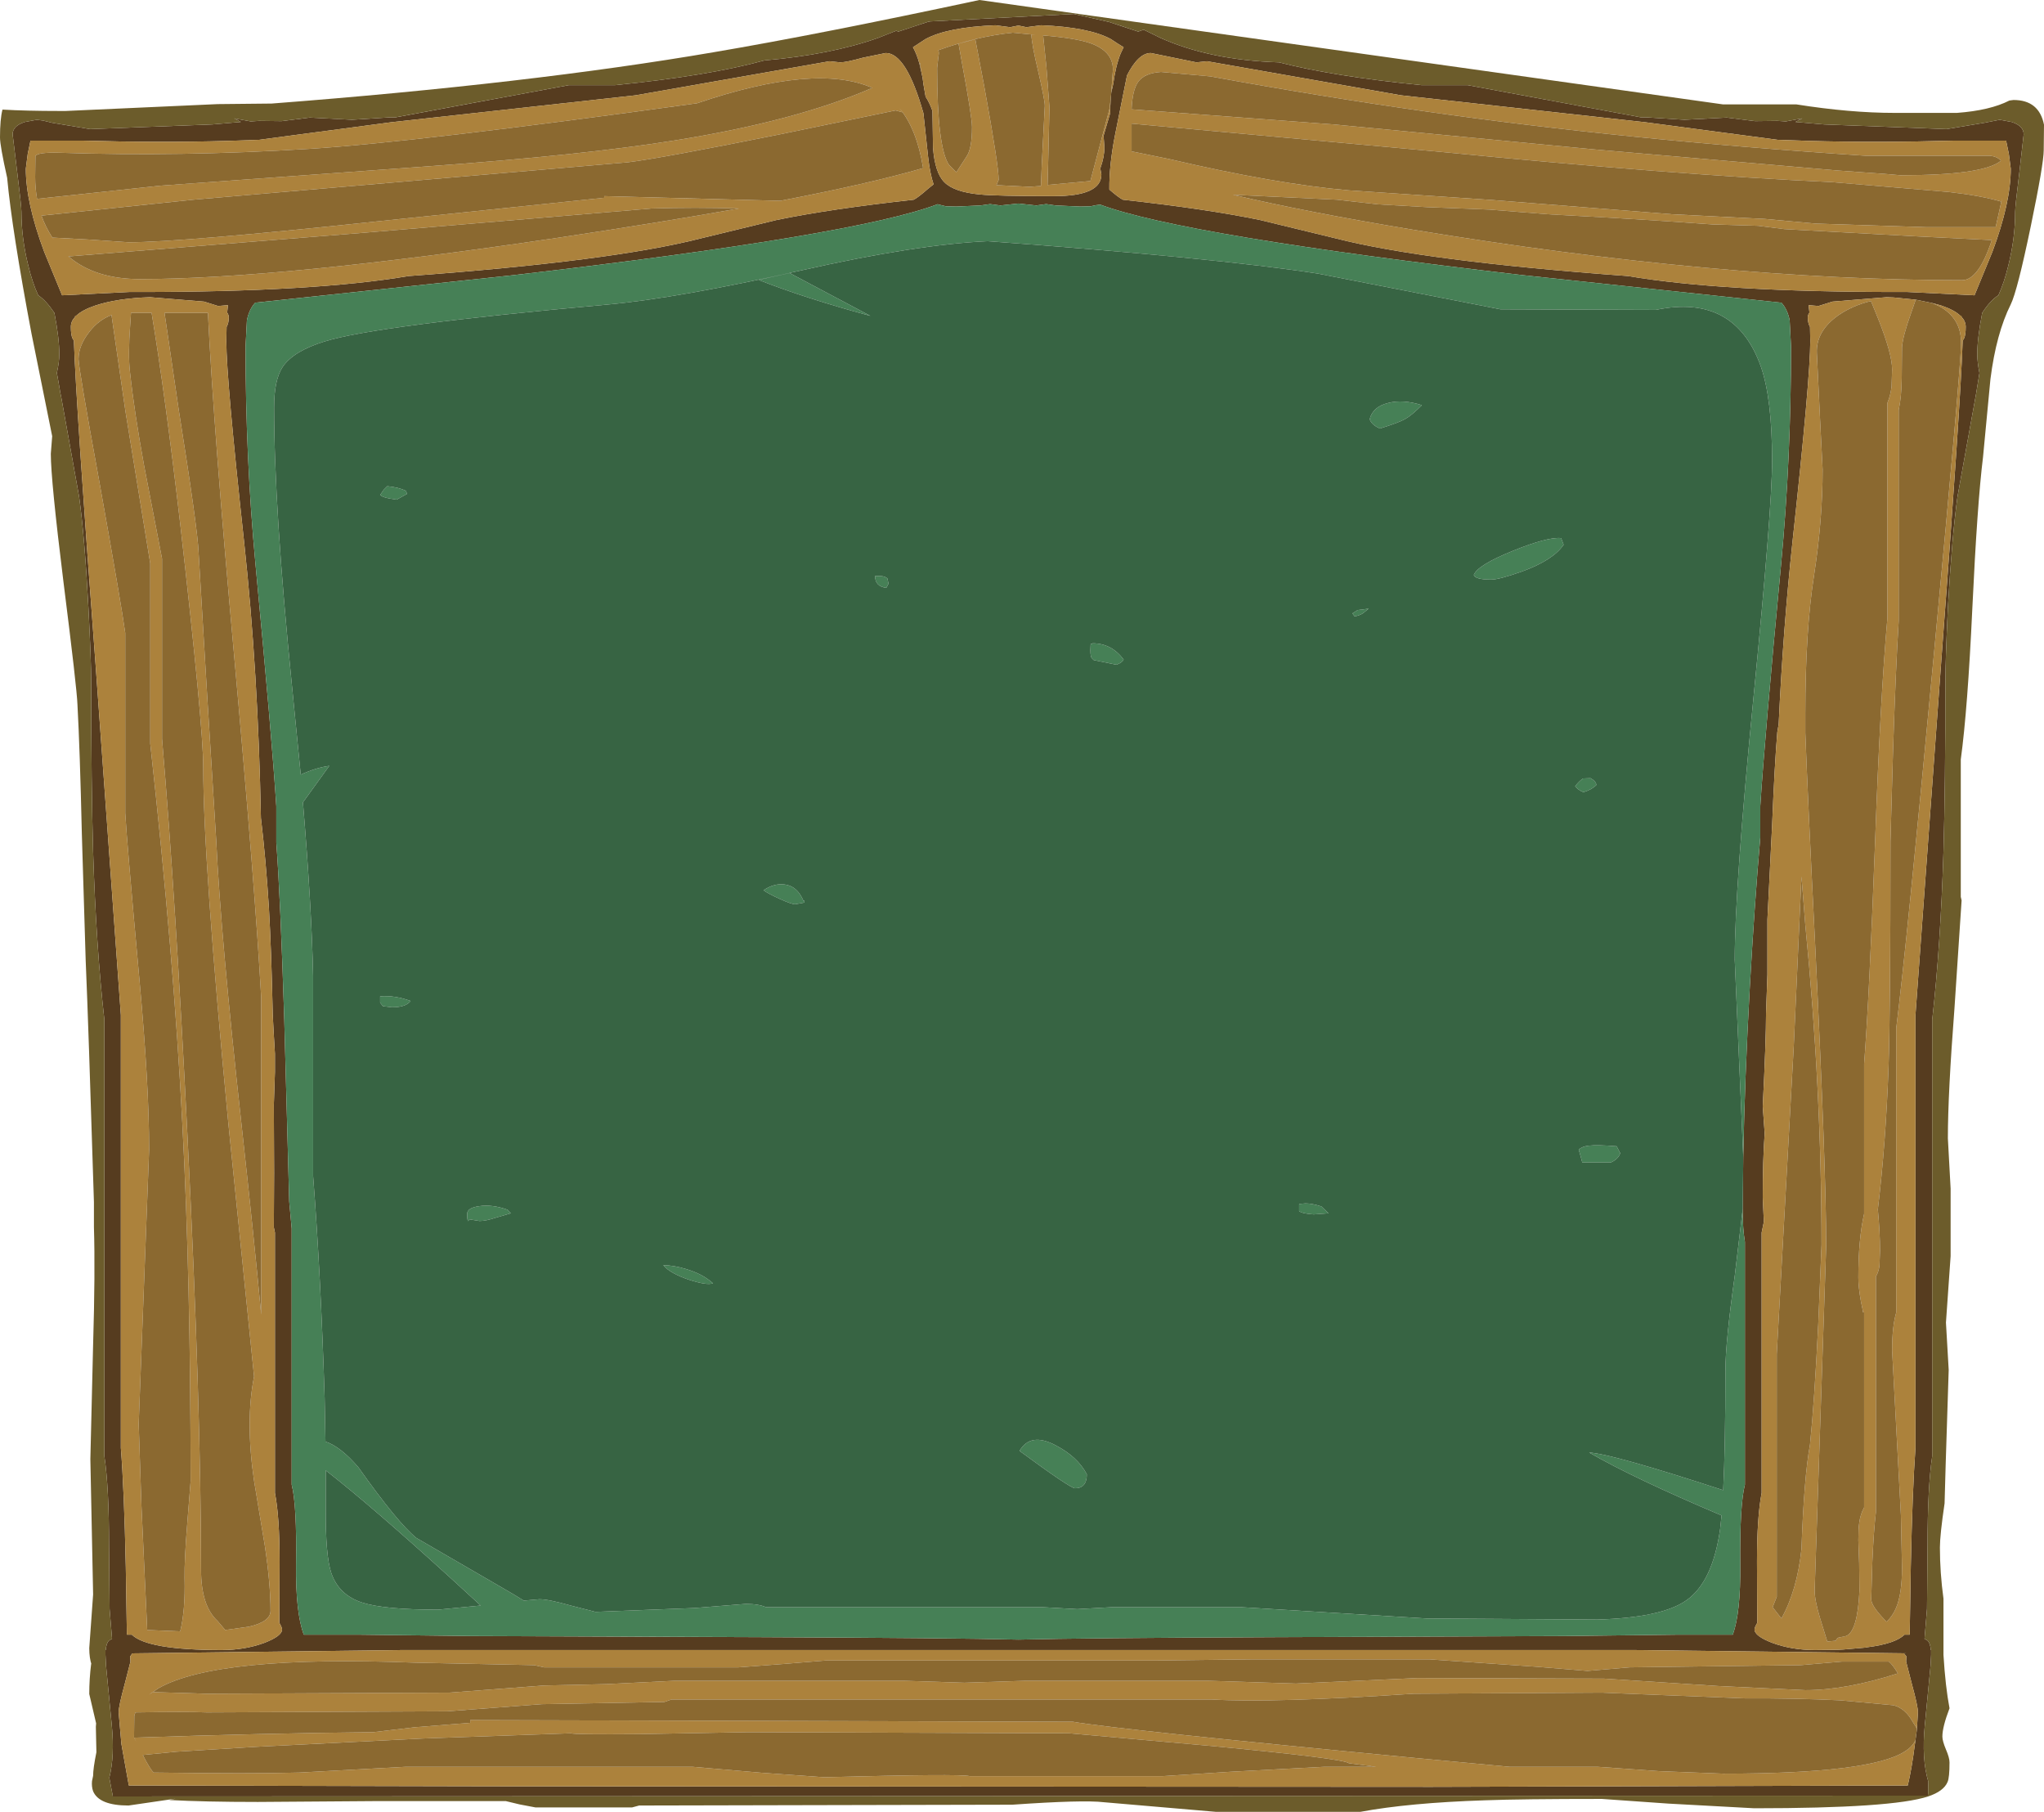 <?xml version="1.0" encoding="UTF-8" standalone="no"?>
<svg xmlns:ffdec="https://www.free-decompiler.com/flash" xmlns:xlink="http://www.w3.org/1999/xlink" ffdec:objectType="shape" height="329.8px" width="372.1px" xmlns="http://www.w3.org/2000/svg">
  <g transform="matrix(1.0, 0.0, 0.0, 1.0, 178.95, 182.2)">
    <path d="M135.4 -160.8 L140.55 -160.15 144.6 -160.2 146.15 -160.1 149.15 -160.65 147.9 -160.0 153.15 -159.55 175.4 -158.7 182.3 -159.85 185.1 -160.4 187.25 -160.0 Q189.45 -159.3 189.45 -157.75 L188.65 -150.7 Q187.9 -144.7 187.9 -143.65 187.9 -138.8 186.65 -133.85 185.95 -130.9 184.85 -128.45 183.4 -127.55 181.9 -125.25 181.0 -120.6 181.0 -117.7 181.0 -116.35 181.4 -114.3 L180.8 -110.6 177.4 -91.8 Q176.4 -84.65 175.65 -71.55 175.2 -62.0 175.2 -58.1 175.2 -39.25 174.85 -27.2 174.3 -9.8 172.8 3.4 L172.8 82.85 Q171.95 88.5 171.95 99.2 L171.85 110.65 171.4 116.1 172.0 116.45 Q172.45 116.95 172.55 118.15 L172.6 118.15 172.6 119.0 172.5 120.95 171.45 131.85 Q170.85 137.95 172.1 142.15 L172.05 144.25 172.0 144.65 -158.4 144.8 -159.05 141.4 Q-158.05 137.4 -158.6 131.85 L-159.65 120.95 -159.75 119.0 -159.75 118.15 -159.7 118.15 Q-159.6 116.95 -159.15 116.45 L-158.55 116.1 -159.0 110.65 -159.1 99.2 Q-159.1 88.5 -159.95 82.85 L-159.95 3.4 Q-161.45 -9.8 -162.0 -27.2 -162.35 -39.25 -162.35 -58.1 -162.35 -62.0 -162.85 -71.55 -163.55 -84.65 -164.55 -91.8 L-167.8 -109.9 -167.95 -110.6 -168.35 -112.95 -168.6 -114.3 Q-168.15 -116.35 -168.15 -117.7 -168.15 -120.6 -169.05 -125.25 -170.6 -127.55 -172.0 -128.45 -173.1 -130.9 -173.8 -133.85 -175.05 -138.8 -175.05 -143.65 -175.05 -144.7 -175.8 -150.7 L-176.65 -157.75 Q-176.65 -159.3 -174.4 -160.0 L-172.25 -160.4 -171.1 -160.25 -169.45 -159.85 -162.55 -158.7 -140.3 -159.55 -135.1 -160.0 -136.3 -160.65 -133.3 -160.1 -131.75 -160.2 -127.7 -160.15 -122.55 -160.8 -114.85 -160.4 -107.8 -160.85 -106.9 -160.85 -75.4 -166.7 -67.0 -166.7 Q-49.95 -168.4 -39.8 -171.2 -27.7 -172.25 -19.1 -175.3 L-15.8 -176.6 -15.4 -176.45 -10.1 -178.2 -9.65 -178.3 16.55 -179.65 22.95 -178.2 28.25 -176.45 29.25 -176.8 32.3 -175.3 Q41.35 -171.25 53.9 -170.85 63.8 -168.3 79.85 -166.7 L88.25 -166.7 119.75 -160.85 120.65 -160.85 127.7 -160.4 135.4 -160.8 M150.4 -156.55 L144.65 -156.75 120.55 -159.95 76.1 -164.85 40.8 -171.05 38.85 -170.85 34.7 -171.7 30.55 -172.55 Q28.25 -172.55 26.15 -168.35 L26.2 -168.4 24.05 -157.7 Q22.95 -152.1 23.0 -147.7 24.6 -146.3 25.45 -145.85 40.8 -144.15 50.45 -142.15 L64.25 -138.8 Q80.45 -134.65 117.45 -131.95 134.5 -129.05 166.6 -129.05 L168.3 -129.05 180.5 -128.45 183.75 -136.35 Q187.1 -145.3 187.1 -151.5 L186.75 -154.2 186.25 -156.6 176.75 -156.6 Q162.75 -156.2 150.4 -156.55 M138.4 28.45 Q138.65 14.5 139.6 -2.6 140.45 -17.65 141.5 -29.75 L141.5 -35.45 Q142.3 -47.95 145.3 -79.6 147.1 -98.8 147.1 -119.1 L146.85 -123.9 Q146.45 -125.9 145.35 -127.1 L98.4 -132.1 Q36.5 -139.3 21.35 -144.95 L20.55 -144.85 19.6 -144.65 17.7 -144.6 13.25 -144.8 11.5 -145.05 9.7 -144.8 6.45 -145.15 3.15 -144.8 1.3 -145.05 -0.45 -144.8 -4.85 -144.6 -6.75 -144.65 -8.2 -145.0 -8.2 -145.05 Q-23.1 -139.35 -85.6 -132.1 L-132.5 -127.1 Q-133.6 -125.9 -134.0 -123.9 L-134.25 -119.1 Q-134.25 -98.8 -132.45 -79.6 -129.45 -47.95 -128.65 -35.45 L-128.65 -28.85 Q-127.9 -18.75 -127.2 3.4 L-126.3 36.5 -125.85 41.4 -125.85 88.05 Q-124.9 91.75 -125.05 102.6 -125.15 111.3 -123.65 115.35 L-113.65 115.35 -92.9 115.6 -40.85 115.8 Q-5.1 115.95 6.45 116.25 17.95 115.95 53.7 115.8 L105.75 115.6 126.5 115.35 136.5 115.35 Q137.95 111.3 137.85 102.6 137.75 91.75 138.7 88.05 L138.7 43.85 Q138.3 41.4 138.3 38.45 L138.3 37.85 138.4 28.45 M169.8 -127.65 L165.8 -128.05 164.5 -128.1 154.65 -127.3 152.1 -126.5 150.3 -126.65 150.45 -125.3 Q150.15 -124.9 150.15 -124.4 150.15 -123.4 150.55 -122.7 L150.6 -120.15 Q150.6 -113.3 147.35 -83.45 145.65 -67.6 144.85 -50.4 L144.6 -48.95 Q144.1 -43.0 143.65 -31.9 L142.8 -14.85 142.8 -4.8 142.55 2.2 Q142.55 7.2 141.95 19.2 L142.3 24.1 Q141.95 28.9 141.95 35.8 L142.15 40.2 141.75 42.15 141.75 89.55 Q140.9 93.9 140.9 102.1 L140.95 113.2 Q140.45 114.05 140.45 114.4 140.45 115.6 143.7 116.85 147.25 118.15 151.45 118.15 L155.6 118.1 156.6 118.05 157.2 118.0 160.7 117.7 160.9 117.65 Q166.1 117.0 167.75 115.35 L168.7 115.35 168.9 103.0 Q169.2 88.95 169.75 81.35 L169.75 2.55 174.4 -61.2 Q177.95 -108.45 178.35 -120.2 L178.6 -120.6 Q178.9 -121.25 178.9 -122.7 178.9 -123.7 178.15 -124.5 L178.1 -124.75 177.9 -124.75 Q176.8 -125.8 174.4 -126.6 L172.75 -127.05 169.8 -127.65 M23.35 -165.35 L23.7 -166.9 Q24.15 -170.2 25.05 -172.45 L25.6 -173.6 Q24.75 -174.1 23.25 -175.1 19.25 -177.25 10.6 -177.6 L7.9 -177.25 6.45 -177.55 4.95 -177.25 2.25 -177.6 Q-6.45 -177.25 -10.45 -175.1 L-12.75 -173.6 Q-12.05 -172.35 -11.6 -170.7 L-11.25 -169.2 -11.0 -168.05 -10.9 -167.3 -10.85 -166.9 -10.45 -164.6 Q-9.75 -163.55 -9.2 -162.0 L-9.1 -155.3 Q-8.75 -150.75 -7.05 -149.05 -5.3 -147.25 -0.55 -146.8 2.45 -146.5 12.95 -146.5 21.55 -146.5 21.55 -150.45 L21.35 -151.55 Q22.1 -153.6 22.1 -155.4 L21.95 -157.45 21.95 -157.5 23.15 -161.6 23.15 -162.55 23.25 -164.15 23.35 -165.35 M170.0 132.7 L170.2 129.5 Q170.2 128.35 169.1 124.35 L168.05 120.25 168.1 119.3 167.65 118.75 118.65 118.15 -105.8 118.15 -154.85 118.75 -155.25 119.3 -155.2 120.25 -156.25 124.35 Q-157.35 128.35 -157.35 129.5 L-156.85 135.25 -155.5 142.8 -89.0 142.95 80.35 143.05 81.9 143.05 168.35 142.8 Q169.1 139.65 169.65 135.25 L169.75 134.55 170.0 132.7 M-174.25 -151.5 Q-174.25 -145.3 -170.9 -136.35 L-167.65 -128.45 -155.45 -129.05 -153.75 -129.05 Q-121.65 -129.05 -104.6 -131.95 -67.65 -134.65 -51.4 -138.8 L-37.6 -142.15 Q-27.95 -144.15 -12.6 -145.85 -11.75 -146.3 -10.05 -147.8 L-9.0 -148.65 Q-9.65 -150.55 -10.0 -153.7 L-10.85 -161.6 Q-13.95 -172.55 -17.7 -172.55 L-21.85 -171.7 Q-24.9 -170.85 -26.0 -170.85 L-27.95 -171.05 -63.25 -164.85 -107.7 -159.95 -131.8 -156.75 -137.55 -156.55 Q-149.9 -156.2 -163.9 -156.6 L-173.4 -156.6 -173.9 -154.2 -174.25 -151.5 M-165.25 -124.75 L-165.3 -124.5 Q-166.05 -123.7 -166.05 -122.7 -166.05 -121.25 -165.75 -120.6 L-165.5 -120.2 Q-165.1 -108.45 -161.55 -61.2 L-156.95 2.55 -156.95 81.35 Q-156.35 88.95 -156.05 103.0 L-155.85 115.35 -154.95 115.35 Q-152.1 118.15 -138.6 118.15 -134.4 118.15 -130.85 116.85 -127.6 115.6 -127.6 114.4 -127.6 114.05 -128.1 113.2 L-128.05 102.1 Q-128.05 93.9 -128.9 89.55 L-128.9 42.15 -129.1 41.2 -129.05 31.3 -129.1 18.9 -128.9 12.95 -128.9 9.6 -129.15 5.35 -129.3 2.45 Q-129.55 -9.4 -130.0 -17.0 -130.55 -25.75 -131.45 -33.3 -131.95 -59.8 -134.5 -83.45 -137.75 -113.3 -137.75 -120.15 L-137.7 -122.7 Q-137.3 -123.4 -137.3 -124.4 -137.3 -124.9 -137.6 -125.3 L-137.45 -126.65 -139.25 -126.5 -141.8 -127.3 -151.65 -128.1 Q-157.6 -127.9 -161.55 -126.6 -163.95 -125.8 -165.05 -124.75 L-165.25 -124.75" fill="#563c1f" fill-rule="evenodd" stroke="none"/>
    <path d="M135.4 -160.8 L127.7 -160.4 120.65 -160.85 119.75 -160.85 88.25 -166.7 79.85 -166.7 Q63.8 -168.3 53.9 -170.85 41.35 -171.25 32.3 -175.3 L29.25 -176.8 28.25 -176.45 22.95 -178.2 16.55 -179.65 -9.65 -178.3 -10.1 -178.2 -15.4 -176.45 -15.8 -176.6 -19.1 -175.3 Q-27.7 -172.25 -39.8 -171.2 -49.95 -168.4 -67.0 -166.7 L-75.4 -166.7 -106.9 -160.85 -107.8 -160.85 -114.85 -160.4 -122.55 -160.8 -127.7 -160.15 -131.75 -160.2 -133.3 -160.1 -136.3 -160.65 -135.1 -160.0 -140.3 -159.55 -162.55 -158.7 -169.45 -159.85 -171.1 -160.25 -172.25 -160.4 -174.4 -160.0 Q-176.65 -159.3 -176.65 -157.75 L-175.8 -150.7 Q-175.05 -144.7 -175.05 -143.65 -175.05 -138.8 -173.8 -133.85 -173.1 -130.9 -172.0 -128.45 -170.6 -127.55 -169.05 -125.25 -168.15 -120.6 -168.15 -117.7 -168.15 -116.35 -168.6 -114.3 L-168.35 -112.95 -167.95 -110.6 -167.8 -109.9 -164.55 -91.8 Q-163.55 -84.65 -162.85 -71.55 -162.35 -62.0 -162.35 -58.1 -162.35 -39.25 -162.0 -27.2 -161.45 -9.8 -159.95 3.4 L-159.95 82.85 Q-159.1 88.5 -159.1 99.2 L-159.0 110.65 -158.55 116.1 -159.15 116.45 Q-159.6 116.95 -159.7 118.15 L-159.75 118.15 -159.75 119.0 -159.65 120.95 -158.6 131.85 Q-158.05 137.4 -159.05 141.4 L-158.4 144.8 172.0 144.65 172.05 144.25 172.1 142.15 Q170.85 137.95 171.45 131.85 L172.5 120.95 172.6 119.0 172.6 118.15 172.55 118.15 Q172.45 116.95 172.0 116.45 L171.4 116.1 171.85 110.65 171.95 99.2 Q171.95 88.5 172.8 82.85 L172.8 3.4 Q174.3 -9.8 174.85 -27.2 175.2 -39.25 175.2 -58.1 175.2 -62.0 175.65 -71.55 176.4 -84.65 177.4 -91.8 L180.8 -110.6 181.4 -114.3 Q181.0 -116.35 181.0 -117.7 181.0 -120.6 181.9 -125.25 183.4 -127.55 184.85 -128.45 185.95 -130.9 186.65 -133.85 187.9 -138.8 187.9 -143.65 187.9 -144.7 188.65 -150.7 L189.45 -157.75 Q189.45 -159.3 187.25 -160.0 L185.1 -160.4 182.3 -159.85 175.4 -158.7 153.15 -159.55 147.9 -160.0 149.15 -160.65 146.15 -160.1 144.6 -160.2 140.55 -160.15 135.4 -160.8 M148.05 -163.2 Q157.85 -161.65 165.95 -161.65 L177.3 -161.65 Q183.35 -162.1 186.85 -163.9 L187.6 -164.0 Q192.25 -164.0 193.15 -159.5 L193.1 -154.85 Q193.1 -152.4 190.75 -141.05 188.3 -129.25 187.1 -126.8 184.45 -121.5 183.4 -113.2 L182.05 -99.0 Q181.0 -90.55 180.1 -71.4 179.25 -53.1 178.0 -43.95 L178.0 -18.95 178.15 -18.3 176.85 1.35 Q175.65 16.9 175.65 25.0 L176.15 34.15 176.15 46.45 175.3 58.55 175.8 67.15 175.25 84.35 175.05 91.45 Q174.2 97.2 174.2 99.5 174.2 104.05 174.85 108.8 L174.85 119.05 Q175.2 124.8 175.95 128.75 174.65 132.15 174.65 133.9 174.65 134.7 175.3 136.25 175.95 137.75 175.95 138.6 175.95 141.35 175.6 142.15 174.9 143.85 172.05 144.8 165.55 146.95 140.4 146.95 L124.75 146.1 112.65 145.25 Q98.05 145.25 91.35 145.5 77.55 145.95 68.7 147.6 L42.4 147.6 22.0 145.85 Q18.25 145.4 5.35 146.3 L-62.6 146.45 -63.9 146.8 -81.45 146.8 -84.35 146.25 -86.85 145.65 -111.15 145.65 -132.0 145.8 Q-141.65 145.8 -148.15 145.45 L-147.0 145.2 -155.55 146.45 Q-160.9 146.45 -162.0 143.85 -162.3 143.0 -162.2 142.0 L-162.0 141.05 Q-162.0 139.7 -161.4 136.75 L-161.5 132.1 -161.45 131.5 -162.7 126.15 Q-162.7 123.4 -162.35 120.6 L-162.25 120.9 Q-162.7 119.65 -162.7 117.8 L-162.0 108.05 -162.0 107.95 -162.5 83.4 -162.0 62.6 Q-161.6 49.3 -161.85 41.15 L-161.85 36.6 Q-162.85 4.2 -163.35 -7.35 L-164.05 -30.4 Q-164.4 -45.7 -164.85 -53.95 -164.95 -56.9 -167.4 -76.3 -169.7 -94.85 -169.7 -99.6 L-169.45 -102.8 -173.2 -121.4 Q-176.75 -140.2 -177.65 -149.85 -178.95 -155.65 -178.95 -157.2 -178.95 -160.5 -178.5 -162.25 -174.15 -162.0 -168.1 -162.0 L-167.0 -162.0 -139.3 -163.25 -129.5 -163.35 Q-82.55 -166.95 -49.0 -172.7 -29.85 -175.95 -0.65 -182.2 L134.7 -163.2 148.05 -163.2" fill="#6c5c2b" fill-rule="evenodd" stroke="none"/>
    <path d="M150.4 -156.55 Q162.75 -156.2 176.75 -156.6 L186.25 -156.6 186.75 -154.2 187.1 -151.5 Q187.1 -145.3 183.75 -136.35 L180.5 -128.45 168.3 -129.05 166.6 -129.05 Q134.5 -129.05 117.45 -131.95 80.45 -134.65 64.25 -138.8 L50.45 -142.15 Q40.8 -144.15 25.45 -145.85 24.6 -146.3 23.0 -147.7 22.95 -152.1 24.05 -157.7 L26.2 -168.4 26.15 -168.35 Q28.25 -172.55 30.55 -172.55 L34.7 -171.7 38.85 -170.85 40.8 -171.05 76.1 -164.85 120.55 -159.95 144.65 -156.75 150.4 -156.55 M92.2 -144.05 L80.75 -144.5 71.95 -145.0 64.45 -145.85 45.5 -146.75 Q59.15 -143.55 78.2 -140.4 134.0 -131.2 178.25 -131.2 181.25 -131.2 183.65 -138.5 L182.55 -138.55 170.5 -139.15 150.3 -140.25 145.85 -140.5 141.1 -141.1 132.8 -141.35 124.2 -141.95 114.6 -142.55 102.85 -143.2 92.2 -144.05 M151.6 -141.5 L171.8 -140.85 184.35 -140.85 185.55 -146.25 185.4 -145.5 Q181.6 -146.6 175.85 -147.25 L154.55 -149.05 Q126.05 -150.35 82.85 -154.6 L27.05 -159.7 27.05 -154.65 33.9 -153.25 Q53.35 -148.7 66.6 -147.55 L92.65 -145.8 125.45 -143.2 142.35 -142.35 151.6 -141.5 M172.75 -127.05 L174.4 -126.6 Q176.8 -125.8 177.9 -124.75 L178.1 -124.75 178.15 -124.5 Q178.9 -123.7 178.9 -122.7 178.9 -121.25 178.6 -120.6 L178.35 -120.2 Q177.95 -108.45 174.4 -61.2 L169.75 2.55 169.75 81.35 Q169.2 88.95 168.9 103.0 L168.7 115.35 167.75 115.35 Q166.1 117.0 160.9 117.65 L160.7 117.7 157.2 118.0 156.6 118.05 155.6 118.1 151.45 118.15 Q147.25 118.15 143.7 116.85 140.45 115.6 140.45 114.4 140.45 114.05 140.95 113.2 L140.9 102.1 Q140.9 93.9 141.75 89.55 L141.75 42.15 142.15 40.2 141.95 35.8 Q141.95 28.9 142.3 24.1 L141.95 19.2 Q142.55 7.2 142.55 2.2 L142.8 -4.8 142.8 -14.85 143.65 -31.9 Q144.1 -43.0 144.6 -48.95 L144.85 -50.4 Q145.65 -67.6 147.35 -83.45 150.6 -113.3 150.6 -120.15 L150.55 -122.7 Q150.15 -123.4 150.15 -124.4 150.15 -124.9 150.45 -125.3 L150.3 -126.65 152.1 -126.5 154.65 -127.3 164.5 -128.1 165.8 -128.05 169.8 -127.65 169.0 -125.35 Q167.45 -121.05 167.3 -119.0 L167.25 -113.3 Q167.2 -109.9 166.7 -107.6 L166.7 -69.15 Q166.15 -60.55 165.65 -44.9 L165.2 -29.1 Q165.2 2.15 164.85 12.0 164.35 26.0 162.9 37.95 163.3 42.15 163.3 45.45 L163.2 48.15 Q163.05 49.35 162.55 50.15 L162.55 93.05 Q162.15 96.4 161.9 102.1 L161.7 108.9 Q161.7 110.1 164.15 112.65 L164.5 113.0 Q165.65 111.9 166.25 110.4 167.3 107.9 167.3 103.15 L167.1 93.6 166.3 78.6 165.5 63.6 Q165.5 59.25 166.25 56.7 L166.25 4.95 Q168.15 -10.25 173.1 -63.05 178.05 -115.5 178.05 -119.85 178.05 -124.4 173.9 -126.55 L172.75 -127.05 M155.7 -124.8 Q151.6 -121.9 151.8 -117.9 L152.4 -105.55 152.85 -96.75 Q152.85 -87.65 151.3 -77.55 149.7 -67.45 149.7 -52.25 L149.7 -49.05 149.7 -48.8 Q150.15 -36.75 151.5 -10.05 153.5 30.85 153.5 44.5 L151.4 107.3 Q151.4 109.1 152.4 112.4 L153.7 116.6 155.25 116.45 Q155.4 116.05 155.7 115.9 L157.1 115.6 Q159.2 114.8 159.55 107.4 L159.5 102.35 159.35 98.15 Q159.35 96.1 159.5 95.1 159.7 93.45 160.4 92.2 L160.4 56.65 160.2 56.7 160.2 56.55 160.0 55.55 159.85 54.85 Q159.35 52.1 159.35 50.35 159.35 43.4 160.4 38.75 L160.4 11.45 Q161.35 -0.75 162.4 -29.0 163.35 -55.25 164.65 -69.8 L164.65 -108.9 Q165.2 -110.15 165.4 -111.85 L165.5 -114.95 Q165.5 -117.8 162.95 -124.2 L161.65 -127.4 Q158.3 -126.6 155.7 -124.8 M155.75 -151.15 L164.15 -150.55 167.0 -150.3 Q181.9 -150.3 185.2 -152.85 L185.3 -152.95 Q184.65 -153.7 183.35 -153.85 L160.65 -153.85 Q116.55 -156.75 80.7 -161.9 61.6 -164.6 41.35 -168.3 L32.4 -169.1 Q29.4 -168.9 28.25 -167.3 27.2 -165.85 27.05 -162.3 L63.85 -159.55 111.3 -155.0 155.75 -151.15 M-11.6 -170.7 Q-12.05 -172.35 -12.75 -173.6 L-10.45 -175.1 Q-6.45 -177.25 2.25 -177.6 L4.95 -177.25 6.45 -177.55 7.9 -177.25 10.6 -177.6 Q19.25 -177.25 23.25 -175.1 24.75 -174.1 25.6 -173.6 L25.05 -172.45 Q24.15 -170.2 23.7 -166.9 L23.35 -165.35 23.65 -169.55 Q23.65 -172.9 19.5 -174.35 16.9 -175.25 10.95 -175.75 L11.55 -169.95 12.1 -162.65 11.85 -152.05 11.75 -148.5 11.9 -148.55 19.55 -149.25 22.35 -159.85 23.0 -162.25 23.25 -164.15 23.15 -162.55 23.15 -161.6 21.95 -157.5 21.95 -157.45 22.1 -155.4 Q22.1 -153.6 21.35 -151.55 L21.55 -150.45 Q21.55 -146.5 12.95 -146.5 2.45 -146.5 -0.55 -146.8 -5.3 -147.25 -7.05 -149.05 -8.75 -150.75 -9.1 -155.3 L-9.2 -162.0 Q-9.75 -163.55 -10.45 -164.6 L-10.85 -166.9 -10.9 -167.3 -11.0 -168.05 -11.25 -169.2 -11.3 -169.55 -11.45 -170.7 -11.6 -170.7 M8.8 -175.9 L9.6 -175.85 5.4 -176.25 Q-1.25 -175.55 -8.15 -173.05 -7.95 -172.7 -8.1 -172.0 L-8.35 -169.85 Q-8.35 -155.4 -6.2 -152.2 L-4.85 -150.85 -3.0 -153.7 Q-2.0 -155.15 -2.0 -159.05 -2.0 -160.9 -3.8 -170.6 L-4.45 -174.25 -1.4 -175.05 0.25 -166.35 Q2.85 -152.1 2.85 -149.45 L2.45 -148.5 8.5 -148.2 10.55 -148.35 10.7 -152.25 11.25 -162.95 Q11.25 -164.0 10.05 -169.2 8.9 -174.0 8.8 -175.9 M149.0 -22.65 L147.6 8.15 144.5 64.25 144.5 108.45 143.75 110.35 145.35 112.4 Q148.2 107.3 149.0 99.75 149.45 86.8 150.55 80.75 151.35 72.95 152.05 58.85 L152.65 44.4 Q152.65 16.15 149.7 -13.8 L149.0 -22.65 M169.75 134.55 L169.65 135.25 Q169.1 139.65 168.35 142.8 L81.9 143.05 80.35 143.05 -89.0 142.95 -155.5 142.8 -156.85 135.25 -157.35 129.5 Q-157.35 128.35 -156.25 124.35 L-155.2 120.25 -155.25 119.3 -154.85 118.75 -105.8 118.15 118.65 118.15 167.65 118.75 168.1 119.3 168.05 120.25 169.1 124.35 Q170.2 128.35 170.2 129.5 L170.0 132.7 169.9 132.25 169.3 131.3 Q167.9 128.75 165.75 128.2 L156.05 127.3 Q147.65 126.9 138.75 126.95 L112.5 125.9 78.4 126.1 Q52.9 127.8 41.65 127.15 L-56.7 127.15 -58.0 127.6 -80.3 128.0 -88.9 128.65 -97.5 129.3 -141.3 129.5 Q-144.9 129.35 -154.3 129.5 L-154.5 130.1 -154.55 134.05 -154.15 134.85 -154.5 134.1 Q-131.2 133.3 -111.0 133.1 L-103.4 132.2 -93.35 131.4 -93.35 130.9 16.35 131.2 Q24.75 132.65 78.75 137.8 L95.85 139.4 111.85 139.4 123.2 140.2 134.8 140.65 Q161.4 140.65 167.75 136.65 169.2 135.75 169.75 134.55 M164.9 120.25 L156.4 120.25 148.85 120.9 117.7 121.3 110.05 121.95 100.9 121.2 81.35 119.85 48.75 119.85 31.8 120.05 4.75 120.05 -28.55 120.05 -36.5 120.7 -44.5 121.3 -79.9 121.3 -81.7 120.9 -103.35 120.45 Q-139.4 119.05 -150.1 125.1 L-151.85 126.3 -151.2 125.8 -141.3 126.1 -97.1 125.9 -88.5 125.25 -79.9 124.6 -68.55 124.35 -56.3 123.75 -14.2 123.75 -3.4 124.1 7.5 123.75 41.2 123.75 56.95 124.25 79.05 123.25 113.05 123.35 133.9 124.7 149.7 125.45 Q157.1 125.45 166.55 122.4 165.6 120.8 164.9 120.25 M71.55 139.4 L66.6 138.75 Q65.6 137.9 42.0 135.65 L15.7 133.3 -42.8 133.1 -62.5 133.45 Q-74.65 133.55 -75.0 133.3 L-101.95 134.25 -132.05 135.75 -146.75 136.65 -152.95 137.25 Q-151.55 140.0 -150.95 140.45 -132.95 140.7 -124.45 140.45 L-105.05 139.4 -52.9 139.4 -40.15 140.5 -28.9 141.3 Q-4.1 140.65 -2.4 141.1 L32.7 141.1 45.15 140.3 62.15 139.4 71.55 139.4 M-174.25 -151.5 L-173.9 -154.2 -173.4 -156.6 -163.9 -156.6 Q-149.9 -156.2 -137.55 -156.55 L-131.8 -156.75 -107.7 -159.95 -63.25 -164.85 -27.95 -171.05 -26.0 -170.85 Q-24.9 -170.85 -21.85 -171.7 L-17.7 -172.55 Q-13.95 -172.55 -10.85 -161.6 L-10.0 -153.7 Q-9.65 -150.55 -9.0 -148.65 L-10.05 -147.8 Q-11.75 -146.3 -12.6 -145.85 -27.95 -144.15 -37.6 -142.15 L-51.4 -138.8 Q-67.65 -134.65 -104.6 -131.95 -121.65 -129.05 -153.75 -129.05 L-155.45 -129.05 -167.65 -128.45 -170.9 -136.35 Q-174.25 -145.3 -174.25 -151.5 M-172.55 -150.0 Q-172.55 -147.95 -172.2 -146.0 L-149.75 -148.4 -101.35 -151.9 Q-72.85 -153.95 -56.05 -156.65 -34.1 -160.15 -20.15 -166.2 -30.45 -170.75 -52.05 -163.4 -103.35 -156.3 -122.7 -155.1 -146.15 -153.65 -168.25 -154.4 -172.05 -154.5 -172.5 -153.8 L-172.55 -150.0 M-169.4 -138.95 L-162.85 -138.6 -155.55 -138.1 Q-145.9 -138.1 -109.35 -142.0 L-68.95 -146.2 -68.95 -146.5 -36.9 -145.65 Q-20.55 -148.8 -10.9 -151.6 -12.05 -158.7 -15.2 -162.5 L-14.65 -161.75 -15.9 -162.1 -36.7 -157.8 Q-58.55 -153.4 -64.7 -152.65 L-143.75 -145.85 -171.4 -142.95 Q-170.65 -140.85 -169.45 -139.0 L-169.1 -138.5 -169.4 -138.95 M-165.25 -124.75 L-165.05 -124.75 Q-163.95 -125.8 -161.55 -126.6 -157.6 -127.9 -151.65 -128.1 L-141.8 -127.3 -139.25 -126.5 -137.45 -126.65 -137.6 -125.3 Q-137.3 -124.9 -137.3 -124.4 -137.3 -123.4 -137.7 -122.7 L-137.75 -120.15 Q-137.75 -113.3 -134.5 -83.45 -131.95 -59.8 -131.45 -33.3 -130.55 -25.75 -130.0 -17.0 -129.55 -9.4 -129.3 2.45 L-129.15 5.35 -128.9 9.6 -128.9 12.95 -129.1 18.9 -129.05 31.3 -129.1 41.2 -128.9 42.15 -128.9 89.55 Q-128.05 93.9 -128.05 102.1 L-128.1 113.2 Q-127.6 114.05 -127.6 114.4 -127.6 115.6 -130.85 116.85 -134.4 118.15 -138.6 118.15 -152.1 118.15 -154.95 115.35 L-155.85 115.35 -156.05 103.0 Q-156.35 88.95 -156.95 81.35 L-156.95 2.55 -161.55 -61.2 Q-165.1 -108.45 -165.5 -120.2 L-165.75 -120.6 Q-166.05 -121.25 -166.05 -122.7 -166.05 -123.7 -165.3 -124.5 L-165.25 -124.75 M-166.5 -135.55 Q-161.7 -131.4 -153.5 -131.4 -128.05 -131.4 -77.5 -138.9 -58.85 -141.7 -44.45 -144.25 -52.45 -144.5 -60.35 -144.25 L-113.1 -139.8 -166.15 -135.55 -166.5 -135.55 M-164.65 -116.85 Q-164.65 -115.2 -160.9 -94.7 -156.85 -72.1 -156.15 -67.0 L-156.15 -34.2 Q-155.85 -28.9 -153.55 -3.7 -151.8 15.45 -151.8 27.05 L-153.7 77.0 -153.2 91.85 -152.15 114.5 -146.15 114.75 Q-145.2 110.95 -145.35 105.05 -145.4 101.75 -144.85 94.95 L-144.25 87.4 Q-144.25 50.65 -145.75 22.45 -147.35 -8.45 -151.6 -46.85 L-151.6 -79.65 -156.1 -107.25 -158.65 -124.85 Q-161.05 -123.95 -162.75 -121.7 -164.65 -119.25 -164.65 -116.85 M-155.1 -125.25 L-155.25 -123.05 Q-155.65 -117.65 -155.3 -114.6 -154.5 -107.15 -152.7 -97.35 L-149.45 -80.5 -149.45 -47.7 Q-147.0 -19.05 -144.8 24.95 -142.35 74.0 -142.35 103.55 -142.35 110.1 -139.35 112.85 L-137.95 114.5 -133.65 113.9 Q-129.7 113.0 -129.7 111.0 -129.7 106.05 -130.75 99.1 L-132.7 87.35 Q-134.3 76.45 -132.7 68.35 L-137.4 22.1 Q-141.95 -25.5 -141.95 -42.5 -141.95 -50.15 -146.15 -86.9 -148.9 -110.5 -151.35 -125.25 L-155.1 -125.25 M-149.0 -125.25 L-146.45 -107.85 Q-142.95 -85.85 -142.8 -81.7 L-141.25 -55.85 -139.6 -29.4 Q-138.75 -11.55 -134.95 22.8 -132.7 43.2 -131.4 57.1 L-131.4 -0.6 Q-132.5 -20.4 -136.35 -63.1 -140.05 -103.9 -141.1 -125.25 L-149.0 -125.25" fill="#ac823c" fill-rule="evenodd" stroke="none"/>
    <path d="M92.2 -144.05 L102.85 -143.2 114.6 -142.55 124.2 -141.95 132.8 -141.35 141.1 -141.1 145.85 -140.5 150.3 -140.25 170.5 -139.15 182.55 -138.55 183.65 -138.5 Q181.25 -131.2 178.25 -131.2 134.0 -131.2 78.2 -140.4 59.15 -143.55 45.5 -146.75 L64.45 -145.85 71.95 -145.0 80.75 -144.5 92.2 -144.05 M151.6 -141.5 L142.35 -142.35 125.45 -143.2 92.65 -145.8 66.6 -147.55 Q53.35 -148.7 33.9 -153.25 L27.05 -154.65 27.05 -159.7 82.85 -154.6 Q126.05 -150.35 154.55 -149.05 L175.85 -147.25 Q181.6 -146.6 185.4 -145.5 L185.55 -146.25 184.35 -140.85 171.8 -140.85 151.6 -141.5 M169.8 -127.65 L172.75 -127.05 173.9 -126.55 Q178.05 -124.4 178.05 -119.85 178.05 -115.5 173.1 -63.05 168.15 -10.25 166.25 4.95 L166.25 56.7 Q165.5 59.25 165.5 63.6 L166.3 78.6 167.1 93.6 167.3 103.15 Q167.3 107.9 166.25 110.4 165.65 111.9 164.5 113.0 L164.15 112.65 Q161.7 110.1 161.7 108.9 L161.9 102.1 Q162.15 96.4 162.55 93.05 L162.55 50.15 Q163.05 49.35 163.2 48.15 L163.3 45.45 Q163.3 42.15 162.9 37.95 164.35 26.0 164.85 12.0 165.2 2.15 165.2 -29.1 L165.65 -44.9 Q166.15 -60.55 166.7 -69.15 L166.7 -107.6 Q167.2 -109.9 167.25 -113.3 L167.3 -119.0 Q167.45 -121.05 169.0 -125.35 L169.8 -127.65 M155.75 -151.15 L111.3 -155.0 63.85 -159.55 27.05 -162.3 Q27.2 -165.85 28.25 -167.3 29.4 -168.9 32.4 -169.1 L41.35 -168.3 Q61.6 -164.6 80.7 -161.9 116.55 -156.75 160.65 -153.85 L183.35 -153.85 Q184.65 -153.7 185.3 -152.95 L185.2 -152.85 Q181.9 -150.3 167.0 -150.3 L164.15 -150.55 155.75 -151.15 M155.7 -124.8 Q158.3 -126.6 161.65 -127.4 L162.95 -124.2 Q165.5 -117.8 165.5 -114.95 L165.4 -111.85 Q165.2 -110.15 164.65 -108.9 L164.65 -69.8 Q163.35 -55.25 162.4 -29.0 161.35 -0.75 160.4 11.45 L160.4 38.75 Q159.35 43.4 159.35 50.35 159.35 52.1 159.85 54.85 L160.0 55.55 160.2 56.55 160.2 56.7 160.4 56.65 160.4 92.2 Q159.7 93.45 159.5 95.1 159.35 96.1 159.35 98.15 L159.5 102.35 159.55 107.4 Q159.2 114.8 157.1 115.6 L155.7 115.9 Q155.4 116.05 155.25 116.45 L153.7 116.6 152.4 112.4 Q151.4 109.1 151.4 107.3 L153.5 44.5 Q153.5 30.85 151.5 -10.05 150.15 -36.75 149.7 -48.8 L149.7 -49.05 149.7 -52.25 Q149.7 -67.45 151.3 -77.55 152.85 -87.65 152.85 -96.75 L152.4 -105.55 151.8 -117.9 Q151.6 -121.9 155.7 -124.8 M23.35 -165.35 L23.25 -164.15 23.0 -162.25 22.35 -159.85 19.55 -149.25 11.9 -148.55 11.75 -148.5 11.85 -152.05 12.1 -162.65 11.55 -169.95 10.95 -175.75 Q16.9 -175.25 19.5 -174.35 23.65 -172.9 23.65 -169.55 L23.35 -165.35 M-11.25 -169.2 L-11.6 -170.7 -11.45 -170.7 -11.3 -169.55 -11.25 -169.2 M8.8 -175.9 Q8.9 -174.0 10.05 -169.2 11.25 -164.0 11.25 -162.95 L10.7 -152.25 10.55 -148.35 8.5 -148.2 2.45 -148.5 2.85 -149.45 Q2.85 -152.1 0.25 -166.35 L-1.4 -175.05 -4.45 -174.25 -3.8 -170.6 Q-2.0 -160.9 -2.0 -159.05 -2.0 -155.15 -3.0 -153.7 L-4.85 -150.85 -6.2 -152.2 Q-8.35 -155.4 -8.35 -169.85 L-8.1 -172.0 Q-7.95 -172.7 -8.15 -173.05 -1.25 -175.55 5.4 -176.25 L9.6 -175.85 8.8 -175.9 M149.0 -22.65 L149.7 -13.8 Q152.65 16.15 152.65 44.4 L152.05 58.85 Q151.35 72.95 150.55 80.75 149.45 86.8 149.0 99.75 148.2 107.3 145.35 112.4 L143.75 110.35 144.5 108.45 144.5 64.25 147.6 8.15 149.0 -22.65 M170.0 132.7 L169.75 134.55 Q169.2 135.75 167.75 136.65 161.4 140.65 134.8 140.65 L123.2 140.2 111.85 139.4 95.85 139.4 78.75 137.8 Q24.75 132.65 16.35 131.2 L-93.35 130.9 -93.35 131.4 -103.4 132.2 -111.0 133.1 Q-131.2 133.3 -154.5 134.1 L-154.15 134.85 -154.55 134.05 -154.5 130.1 -154.3 129.5 Q-144.9 129.35 -141.3 129.5 L-97.5 129.3 -88.9 128.65 -80.3 128.0 -58.0 127.6 -56.7 127.15 41.65 127.15 Q52.9 127.8 78.4 126.1 L112.5 125.9 138.75 126.95 Q147.65 126.9 156.05 127.3 L165.75 128.2 Q167.9 128.75 169.3 131.3 L169.9 132.25 170.0 132.7 M164.9 120.25 Q165.6 120.8 166.55 122.4 157.1 125.45 149.7 125.45 L133.9 124.7 113.05 123.35 79.05 123.25 56.95 124.25 41.2 123.75 7.5 123.75 -3.4 124.1 -14.2 123.75 -56.3 123.75 -68.55 124.35 -79.9 124.6 -88.5 125.25 -97.1 125.9 -141.3 126.1 -151.2 125.8 -151.85 126.3 -150.1 125.1 Q-139.4 119.05 -103.35 120.45 L-81.7 120.9 -79.9 121.3 -44.5 121.3 -36.5 120.7 -28.55 120.05 4.75 120.05 31.8 120.05 48.75 119.85 81.35 119.85 100.9 121.2 110.05 121.95 117.7 121.3 148.85 120.9 156.4 120.25 164.9 120.25 M71.55 139.4 L62.15 139.4 45.15 140.3 32.7 141.1 -2.4 141.1 Q-4.1 140.65 -28.9 141.3 L-40.15 140.5 -52.9 139.4 -105.05 139.4 -124.45 140.45 Q-132.95 140.7 -150.95 140.45 -151.55 140.0 -152.95 137.25 L-146.75 136.65 -132.05 135.75 -101.95 134.25 -75.0 133.3 Q-74.65 133.55 -62.5 133.45 L-42.8 133.1 15.7 133.3 42.0 135.65 Q65.6 137.9 66.6 138.75 L71.55 139.4 M-169.4 -138.95 L-169.1 -138.5 -169.45 -139.0 Q-170.65 -140.85 -171.4 -142.95 L-143.75 -145.85 -64.7 -152.65 Q-58.55 -153.4 -36.7 -157.8 L-15.9 -162.1 -14.65 -161.75 -15.2 -162.5 Q-12.05 -158.7 -10.9 -151.6 -20.55 -148.8 -36.9 -145.65 L-68.95 -146.5 -68.95 -146.2 -109.35 -142.0 Q-145.9 -138.1 -155.55 -138.1 L-162.85 -138.6 -169.4 -138.95 M-172.55 -150.0 L-172.5 -153.8 Q-172.05 -154.5 -168.25 -154.4 -146.15 -153.65 -122.7 -155.1 -103.35 -156.3 -52.05 -163.4 -30.45 -170.75 -20.15 -166.2 -34.1 -160.15 -56.05 -156.65 -72.85 -153.95 -101.35 -151.9 L-149.75 -148.4 -172.2 -146.0 Q-172.55 -147.95 -172.55 -150.0 M-164.65 -116.85 Q-164.65 -119.25 -162.75 -121.7 -161.05 -123.95 -158.65 -124.85 L-156.1 -107.25 -151.6 -79.65 -151.6 -46.85 Q-147.35 -8.45 -145.75 22.45 -144.25 50.65 -144.25 87.4 L-144.85 94.95 Q-145.4 101.75 -145.35 105.05 -145.2 110.95 -146.15 114.75 L-152.15 114.5 -153.2 91.85 -153.7 77.0 -151.8 27.05 Q-151.8 15.45 -153.55 -3.7 -155.85 -28.9 -156.15 -34.2 L-156.15 -67.0 Q-156.85 -72.1 -160.9 -94.7 -164.65 -115.2 -164.65 -116.85 M-166.5 -135.55 L-166.15 -135.55 -113.1 -139.8 -60.35 -144.25 Q-52.45 -144.5 -44.45 -144.25 -58.85 -141.7 -77.5 -138.9 -128.05 -131.4 -153.5 -131.4 -161.7 -131.4 -166.5 -135.55 M-149.0 -125.25 L-141.1 -125.25 Q-140.05 -103.9 -136.35 -63.1 -132.5 -20.4 -131.4 -0.6 L-131.4 57.1 Q-132.7 43.2 -134.95 22.8 -138.75 -11.55 -139.6 -29.4 L-141.25 -55.85 -142.8 -81.7 Q-142.95 -85.85 -146.45 -107.85 L-149.0 -125.25 M-155.1 -125.25 L-151.35 -125.25 Q-148.9 -110.5 -146.15 -86.9 -141.95 -50.15 -141.95 -42.5 -141.95 -25.5 -137.4 22.1 L-132.7 68.35 Q-134.3 76.45 -132.7 87.35 L-130.75 99.1 Q-129.7 106.05 -129.7 111.0 -129.7 113.0 -133.65 113.9 L-137.95 114.5 -139.35 112.85 Q-142.35 110.1 -142.35 103.55 -142.35 74.0 -144.8 24.95 -147.0 -19.05 -149.45 -47.7 L-149.45 -80.5 -152.7 -97.35 Q-154.5 -107.15 -155.3 -114.6 -155.65 -117.65 -155.25 -123.05 L-155.1 -125.25" fill="#8b6930" fill-rule="evenodd" stroke="none"/>
    <path d="M138.3 37.85 L138.3 38.45 Q138.3 41.4 138.7 43.85 L138.7 88.05 Q137.75 91.75 137.85 102.6 137.95 111.3 136.5 115.35 L126.5 115.35 105.75 115.6 53.7 115.8 Q17.95 115.95 6.45 116.25 -5.1 115.95 -40.85 115.8 L-92.9 115.6 -113.65 115.35 -123.65 115.35 Q-125.15 111.3 -125.05 102.6 -124.9 91.75 -125.85 88.05 L-125.85 41.4 -126.3 36.5 -127.2 3.4 Q-127.9 -18.75 -128.65 -28.85 L-128.65 -35.45 Q-129.45 -47.95 -132.45 -79.6 -134.25 -98.8 -134.25 -119.1 L-134.0 -123.9 Q-133.6 -125.9 -132.5 -127.1 L-85.6 -132.1 Q-23.1 -139.35 -8.2 -145.05 L-8.2 -145.0 -6.75 -144.65 -4.85 -144.6 -0.45 -144.8 1.3 -145.05 3.15 -144.8 6.45 -145.15 9.7 -144.8 11.5 -145.05 13.25 -144.8 17.7 -144.6 19.6 -144.65 20.55 -144.85 21.35 -144.95 Q36.5 -139.3 98.4 -132.1 L145.35 -127.1 Q146.45 -125.9 146.85 -123.9 L147.1 -119.1 Q147.1 -98.8 145.3 -79.6 142.3 -47.95 141.5 -35.45 L141.5 -29.75 Q140.45 -17.65 139.6 -2.6 138.65 14.5 138.4 28.45 L136.85 -7.5 Q136.85 -20.5 140.25 -55.1 143.65 -89.65 143.65 -98.35 143.65 -109.65 141.6 -115.5 136.85 -128.8 122.5 -125.8 L94.2 -125.9 60.95 -132.4 Q42.45 -135.25 0.85 -138.3 -12.15 -137.7 -33.0 -133.0 -55.7 -127.9 -68.5 -126.75 -110.6 -122.95 -119.85 -120.05 -125.55 -118.3 -127.5 -115.4 -129.05 -113.05 -129.05 -108.05 -129.05 -89.7 -125.8 -57.4 L-124.2 -41.2 Q-121.45 -42.45 -119.0 -42.8 L-123.8 -36.15 Q-122.2 -16.9 -121.95 -4.55 L-121.95 31.85 Q-120.55 49.85 -119.85 72.25 L-119.7 80.2 Q-116.9 81.15 -113.7 84.9 -106.55 95.0 -103.15 97.75 L-87.45 106.85 Q-85.35 108.05 -83.6 109.15 L-80.75 108.9 Q-79.1 108.9 -75.05 110.05 L-70.55 111.2 -52.5 110.5 -43.2 109.75 Q-40.85 109.75 -39.5 110.35 L10.9 110.35 17.15 110.7 23.45 110.35 47.05 110.35 80.75 112.4 111.85 112.6 Q123.6 112.25 128.05 109.1 132.85 105.75 134.2 96.05 L134.45 93.65 Q118.5 86.9 110.35 82.2 114.4 82.4 134.75 89.05 135.15 81.15 135.15 67.35 135.15 62.15 136.85 50.05 L138.3 37.85 M76.8 -105.9 Q75.65 -105.25 72.25 -104.2 70.7 -104.9 70.4 -105.9 70.95 -108.15 73.75 -108.85 76.45 -109.55 79.9 -108.45 78.0 -106.55 76.8 -105.9 M67.65 -70.0 L67.25 -70.55 68.2 -71.15 70.2 -71.4 69.15 -70.55 Q68.5 -70.15 67.65 -70.0 M20.15 -62.05 L19.85 -62.35 Q19.55 -62.6 19.55 -63.85 L19.6 -65.0 Q19.8 -64.9 19.95 -65.1 23.4 -65.1 25.6 -62.15 25.35 -61.6 24.3 -61.2 L20.15 -62.05 M98.05 -78.15 Q93.95 -76.7 92.5 -76.7 89.6 -76.7 89.35 -77.55 90.05 -79.35 96.5 -81.95 102.8 -84.5 105.25 -84.25 L105.7 -83.05 Q103.75 -80.2 98.05 -78.15 M109.3 -38.0 Q108.25 -38.45 107.8 -39.1 108.65 -40.15 109.25 -40.5 L110.6 -40.55 Q111.65 -39.95 111.65 -39.3 110.8 -38.45 109.3 -38.0 M114.3 29.4 L109.1 29.4 108.8 28.3 108.45 27.05 Q109.05 26.5 110.2 26.35 111.8 26.15 115.35 26.45 L116.0 27.7 Q115.7 28.75 114.3 29.4 M60.2 38.85 Q58.05 38.7 57.55 38.25 L57.55 36.95 58.7 36.85 Q59.9 36.85 61.6 37.4 L62.9 38.65 60.2 38.85 M6.65 81.9 Q8.65 78.45 13.25 80.9 17.2 82.95 18.9 86.15 18.9 88.7 16.75 88.7 15.9 88.7 6.65 81.9 M-20.5 -124.7 Q-32.35 -127.9 -40.85 -131.25 L-35.2 -132.5 -20.5 -124.7 M-104.85 -92.3 L-106.75 -91.25 -108.0 -91.45 Q-109.35 -91.7 -109.75 -92.1 L-109.1 -93.05 -108.45 -93.7 Q-106.35 -93.5 -105.05 -92.85 L-104.85 -92.3 M-17.6 -75.2 Q-19.65 -75.45 -19.65 -77.35 L-18.65 -77.35 Q-17.8 -77.3 -17.4 -76.9 L-17.2 -75.95 -17.6 -75.2 M-32.55 -17.9 L-34.2 -17.6 Q-34.85 -17.6 -37.05 -18.6 -39.15 -19.55 -39.95 -20.15 -38.05 -21.45 -36.1 -21.2 -33.8 -20.9 -32.7 -18.25 L-32.5 -18.25 -32.55 -17.9 M-54.05 48.8 Q-51.0 49.7 -49.15 51.4 -50.3 51.8 -53.5 50.75 -56.95 49.6 -58.2 48.1 -56.35 48.1 -54.05 48.8 M-107.6 1.15 L-109.25 0.95 -109.75 0.3 -109.75 -0.85 Q-107.05 -1.05 -104.2 0.0 -105.05 1.15 -107.6 1.15 M-93.7 40.05 Q-93.9 40.1 -93.9 38.75 -93.9 37.65 -91.7 37.35 -89.35 37.0 -86.55 38.0 L-85.95 38.65 -88.7 39.45 Q-90.5 40.05 -91.65 40.05 L-93.5 39.75 -93.7 40.05 M-119.65 92.45 Q-119.7 100.95 -118.65 104.1 -117.3 108.1 -113.05 109.5 -109.05 110.8 -99.2 110.8 L-91.45 110.05 -96.85 105.1 Q-111.3 91.95 -119.65 85.45 L-119.65 92.45" fill="#468056" fill-rule="evenodd" stroke="none"/>
    <path d="M138.4 28.45 L138.3 37.85 136.85 50.05 Q135.15 62.15 135.15 67.35 135.15 81.15 134.75 89.05 114.4 82.4 110.35 82.2 118.5 86.9 134.45 93.65 L134.2 96.05 Q132.85 105.75 128.05 109.1 123.6 112.25 111.85 112.6 L80.75 112.4 47.05 110.35 23.45 110.35 17.15 110.7 10.9 110.35 -39.5 110.35 Q-40.85 109.75 -43.2 109.75 L-52.5 110.5 -70.55 111.2 -75.05 110.05 Q-79.1 108.9 -80.75 108.9 L-83.6 109.15 Q-85.35 108.05 -87.45 106.85 L-103.15 97.75 Q-106.55 95.0 -113.7 84.9 -116.9 81.15 -119.7 80.2 L-119.85 72.25 Q-120.55 49.85 -121.95 31.85 L-121.95 -4.55 Q-122.2 -16.9 -123.8 -36.15 L-119.0 -42.8 Q-121.45 -42.45 -124.2 -41.2 L-125.8 -57.4 Q-129.05 -89.7 -129.05 -108.05 -129.05 -113.05 -127.5 -115.4 -125.55 -118.3 -119.85 -120.05 -110.6 -122.95 -68.5 -126.75 -55.7 -127.9 -33.0 -133.0 -12.15 -137.7 0.85 -138.3 42.45 -135.25 60.95 -132.4 L94.2 -125.9 122.5 -125.8 Q136.85 -128.8 141.6 -115.5 143.65 -109.65 143.65 -98.35 143.65 -89.65 140.25 -55.1 136.85 -20.5 136.85 -7.5 L138.4 28.45 M109.3 -38.0 Q110.8 -38.45 111.65 -39.3 111.65 -39.95 110.6 -40.55 L109.25 -40.5 Q108.65 -40.15 107.8 -39.1 108.25 -38.45 109.3 -38.0 M98.05 -78.15 Q103.75 -80.2 105.7 -83.05 L105.25 -84.25 Q102.8 -84.5 96.5 -81.95 90.05 -79.35 89.35 -77.55 89.6 -76.7 92.5 -76.7 93.95 -76.7 98.05 -78.15 M20.15 -62.05 L24.3 -61.2 Q25.35 -61.6 25.6 -62.15 23.4 -65.1 19.95 -65.1 19.8 -64.9 19.6 -65.0 L19.55 -63.85 Q19.55 -62.6 19.85 -62.35 L20.15 -62.05 M67.65 -70.0 Q68.5 -70.15 69.15 -70.55 L70.2 -71.4 68.2 -71.15 67.25 -70.55 67.65 -70.0 M76.8 -105.9 Q78.0 -106.55 79.9 -108.45 76.45 -109.55 73.75 -108.85 70.95 -108.15 70.4 -105.9 70.7 -104.9 72.25 -104.2 75.65 -105.25 76.8 -105.9 M6.65 81.9 Q15.9 88.7 16.75 88.7 18.9 88.7 18.9 86.15 17.2 82.95 13.25 80.9 8.65 78.45 6.65 81.9 M60.2 38.85 L62.9 38.65 61.6 37.4 Q59.9 36.85 58.7 36.85 L57.55 36.95 57.55 38.25 Q58.05 38.7 60.2 38.85 M114.3 29.4 Q115.7 28.75 116.0 27.7 L115.35 26.45 Q111.8 26.15 110.2 26.35 109.05 26.5 108.45 27.05 L108.8 28.3 109.1 29.4 114.3 29.4 M-20.5 -124.7 L-35.2 -132.5 -40.85 -131.25 Q-32.35 -127.9 -20.5 -124.7 M-119.65 92.45 L-119.65 85.45 Q-111.3 91.95 -96.85 105.1 L-91.45 110.05 -99.2 110.8 Q-109.05 110.8 -113.05 109.5 -117.3 108.1 -118.65 104.1 -119.7 100.95 -119.65 92.45 M-93.7 40.05 L-93.5 39.75 -91.65 40.05 Q-90.5 40.05 -88.7 39.45 L-85.95 38.65 -86.55 38.0 Q-89.35 37.0 -91.7 37.35 -93.9 37.65 -93.9 38.75 -93.9 40.1 -93.7 40.05 M-107.6 1.15 Q-105.05 1.15 -104.2 0.0 -107.05 -1.05 -109.75 -0.85 L-109.75 0.3 -109.25 0.95 -107.6 1.15 M-54.05 48.8 Q-56.35 48.1 -58.2 48.1 -56.95 49.6 -53.5 50.75 -50.3 51.8 -49.15 51.4 -51.0 49.7 -54.05 48.8 M-32.55 -17.9 L-32.5 -18.25 -32.7 -18.25 Q-33.8 -20.9 -36.1 -21.2 -38.05 -21.45 -39.95 -20.15 -39.15 -19.55 -37.05 -18.6 -34.85 -17.6 -34.2 -17.6 L-32.55 -17.9 M-17.6 -75.2 L-17.2 -75.95 -17.4 -76.9 Q-17.8 -77.3 -18.65 -77.35 L-19.65 -77.35 Q-19.65 -75.45 -17.6 -75.2 M-104.85 -92.3 L-105.05 -92.85 Q-106.35 -93.5 -108.45 -93.7 L-109.1 -93.05 -109.75 -92.1 Q-109.35 -91.7 -108.0 -91.45 L-106.75 -91.25 -104.85 -92.3" fill="#376443" fill-rule="evenodd" stroke="none"/>
  </g>
</svg>
